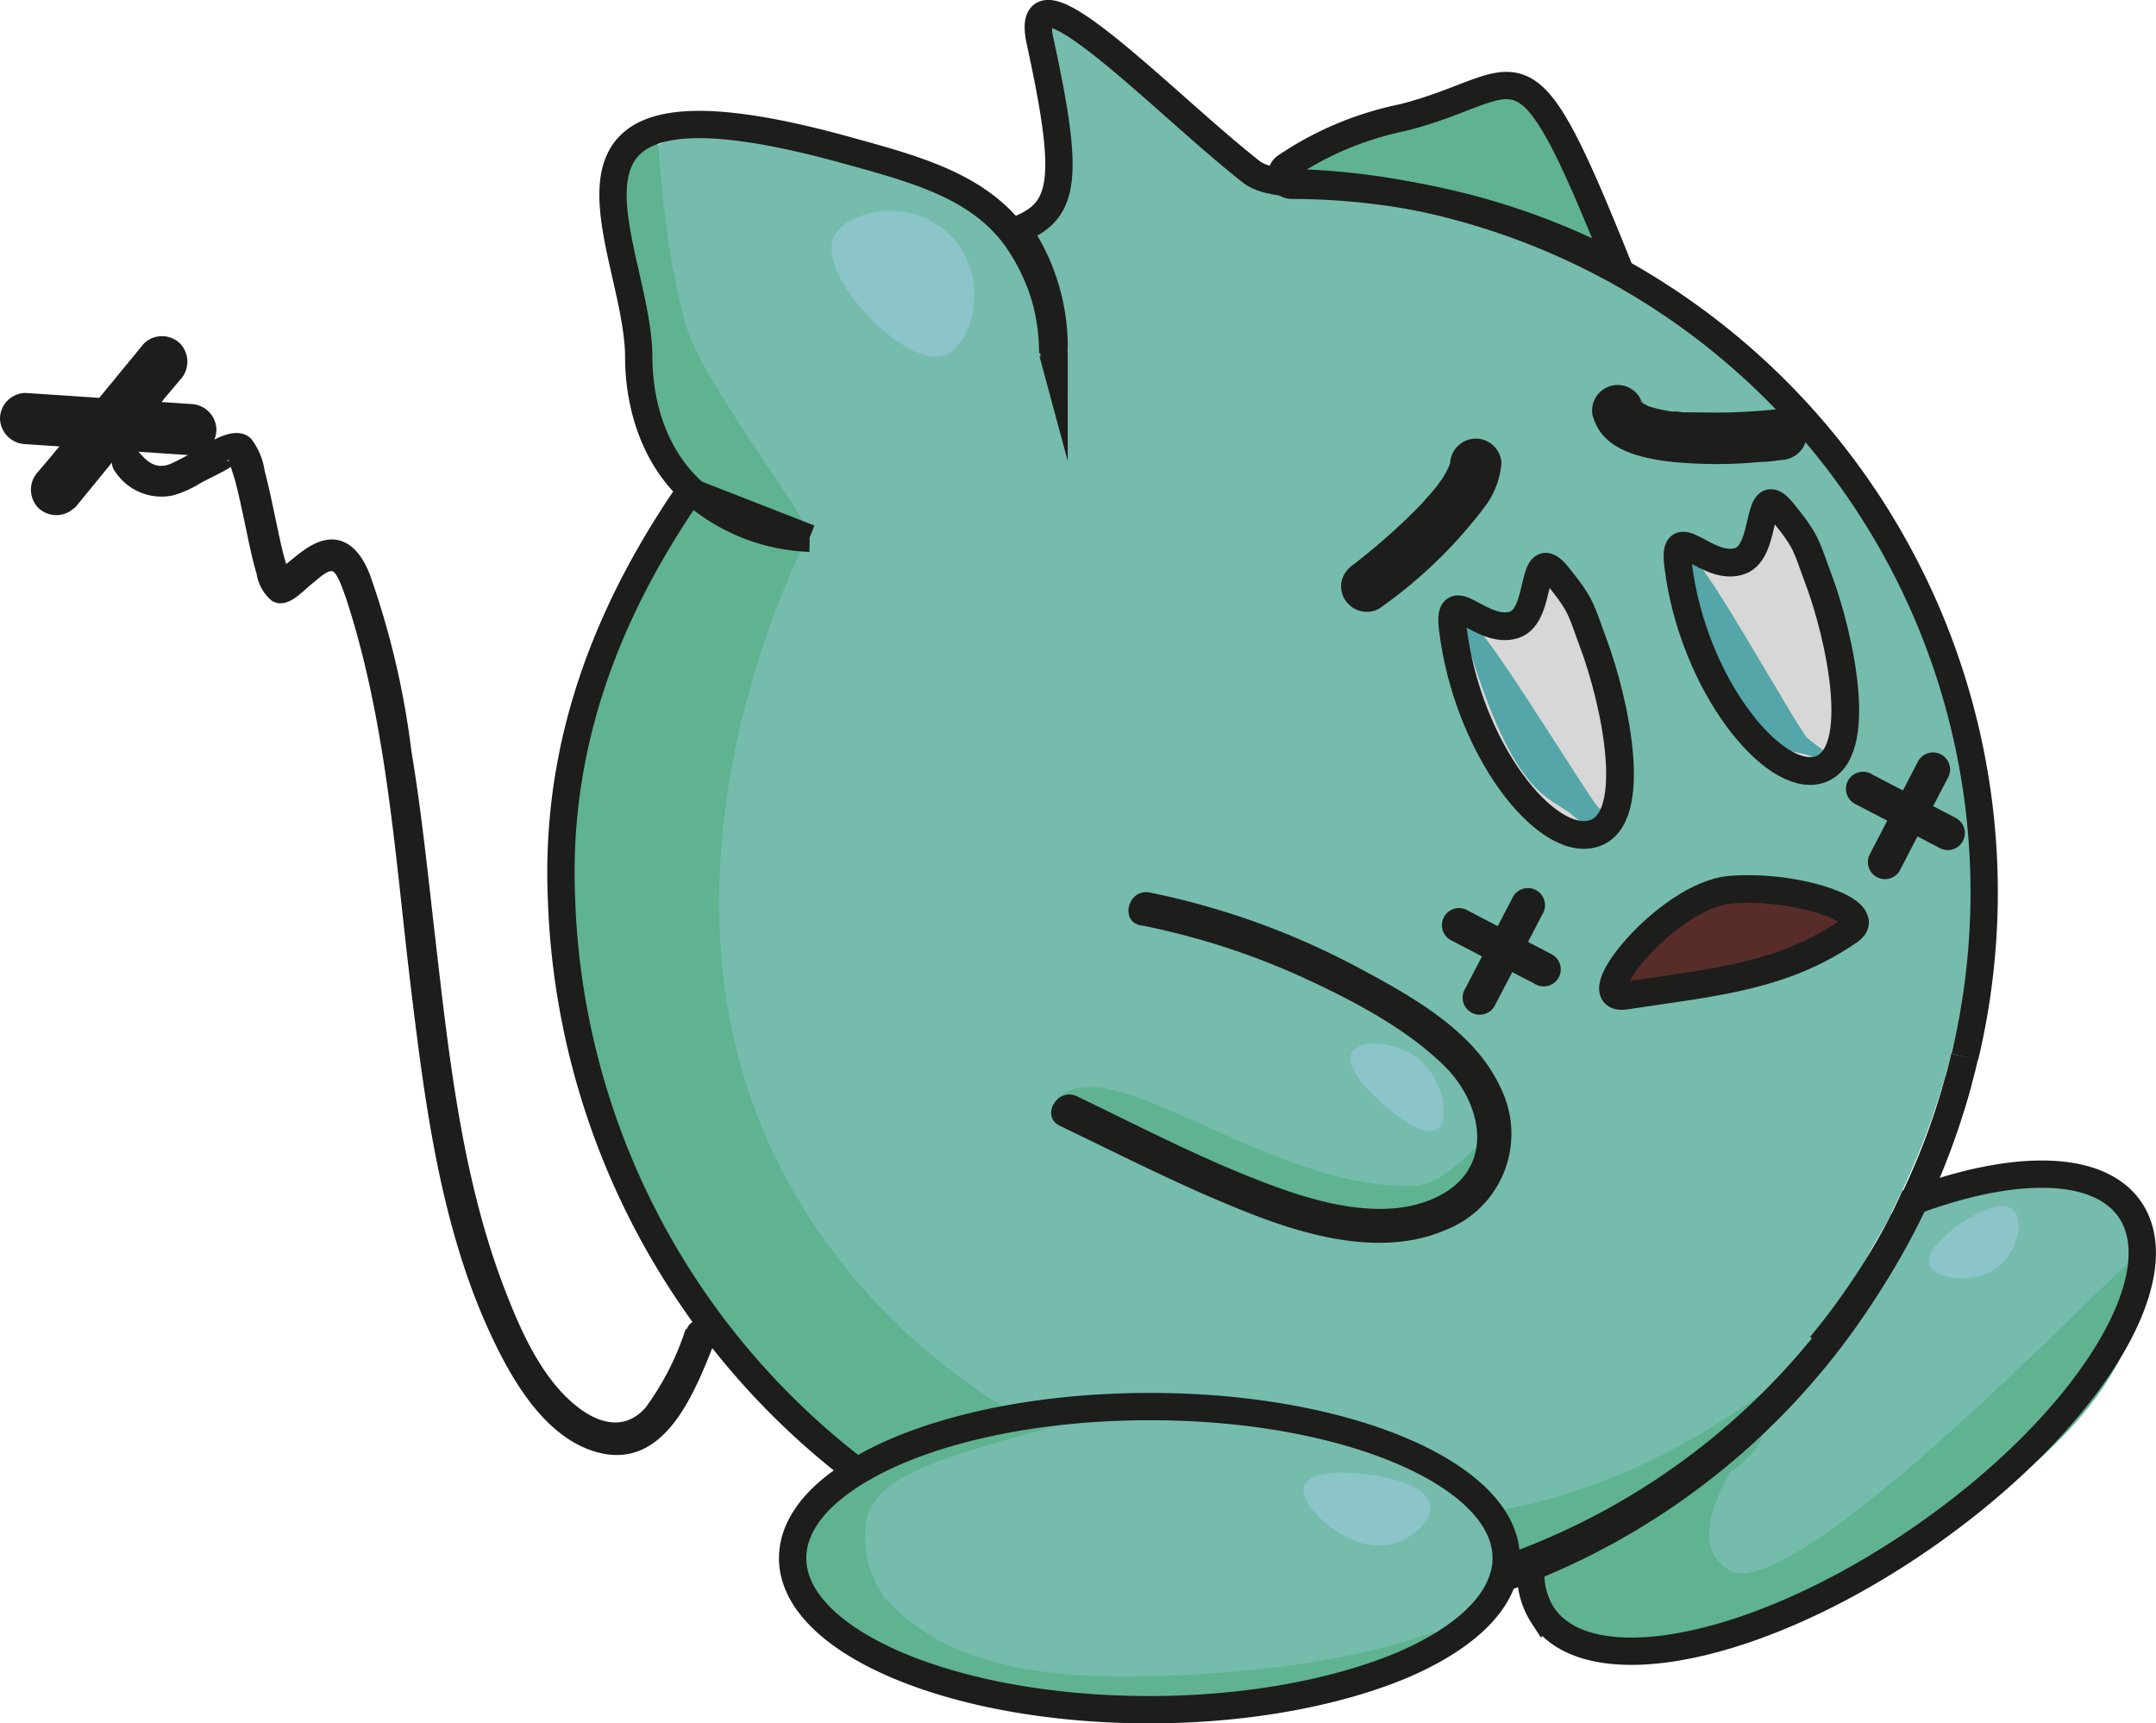 <svg xmlns="http://www.w3.org/2000/svg" viewBox="0 0 157.9 126.22"><defs><style>.cls-1{fill:#75bcad;stroke:#75bcad;}.cls-1,.cls-2,.cls-4,.cls-5,.cls-6,.cls-7,.cls-8,.cls-9{stroke-miterlimit:10;}.cls-1,.cls-2{stroke-width:0.75px;}.cls-2{fill:#5fb390;stroke:#5fb390;}.cls-3{fill:#1d1d1b;}.cls-4{fill:#8bc4c9;stroke:#8bc4c9;}.cls-4,.cls-5,.cls-6,.cls-7{stroke-width:0.75px;}.cls-5{fill:#d7d7d7;stroke:#d7d7d7;}.cls-6{fill:#582d29;stroke:#582d29;}.cls-7{fill:#54a6a8;stroke:#54a6a8;}.cls-8,.cls-9{fill:none;stroke:#1d1d1b;}.cls-8{stroke-width:2px;}.cls-9{stroke-width:2.03px;}</style></defs><g id="Capa_9" data-name="Capa 9"><path class="cls-1" d="M75.89,1.9C90,23.74,40.26,22.26,40.54,64.54c.16,24.71,19.12,39.14,21.67,41,14.73,10.93,34.17,11.33,53,6.39,14-3.65,19.75-17.59,21.67-20.9a54.62,54.62,0,0,0,6.78-19.55,50.57,50.57,0,0,0-2.32-25.36c-.84-2.25-3.67-13.08-13.94-20.12C103,9.25,96.41,15.57,92.67,13,82.93,6.28,74.06-.94,75.89,1.9Z"/><path class="cls-1" d="M57.18,37.51A13.82,13.82,0,0,1,46.92,25.32c-.43-5.37-3.17-12,1.62-14.46C56,7.07,68.91,14,70,14.86c1.46,1.17,4.54,3.63,5,7.36C76,29.62,66.36,39.62,57.18,37.51Z"/><path class="cls-2" d="M77.88,80.54c3.64-2.84,14.17,6,24,6.66,3.17.21,3.81-.24,8.06-4.43.55-.54-.3,2.08-1.71,3.41-1.21,1.13-2,4.41-15.51,1.66-3.06-.61-12.55-3.75-12.92-5.91C79.68,81.17,77.1,81.14,77.88,80.54Z"/><path class="cls-2" d="M93.76,12.74c-.17-1.28,10.55-5.8,17.65-5.36,2.06.13,6.39,9.52,5.67,10.58s-4.48-1.82-13-3.58C97.21,13,93.87,13.56,93.76,12.74Z"/><path class="cls-2" d="M47.67,9.45c-.28-.17-6,8.58,2.68,24.36,2.15,3.89,7.84,5.31,8.16,4.81S51,28,49.86,23.9C47.92,16.93,47.92,9.6,47.67,9.45Z"/><path class="cls-2" d="M50.79,36.85C39.43,54.76,39,68.43,44.51,83.37c8.82,23.8,33.91,40,64.43,31.42,12.65-3.56,21.13-11.77,21.53-13.1.27-.9-8.83,7.92-22.73,9.62-16.23,2-40.14-5-50.8-25.4-11.52-22.08,2-47,2-47C54.93,38.32,51.46,35.78,50.79,36.85Z"/><path class="cls-1" d="M127.48,105.08c17.73-16.67,5.37-15,21.73-18,3.75-.69,6.59,2.53,6.71,3.74,1.32,14.31-26.85,33.92-38.43,27.46C116.57,117.72,125.81,106.65,127.48,105.08Z"/><path class="cls-1" d="M60.22,112.57c2.41-10.56,38.52-11,45.68-4.84,2.91,2.52,4.42,5.51,3.87,6.58C103.25,127,68.05,129,61.38,117.6A7,7,0,0,1,60.22,112.57Z"/><path class="cls-2" d="M128.7,105.06c-2,5.63-24.39,8.9-12.26,15,5.93,3,41.17-11.16,40-27.47-.05-.67-24.56,25.59-29.83,22.82S129.33,103.28,128.7,105.06Z"/><path class="cls-2" d="M78.46,103.71c-3.41-.88-20.73,4.2-20.72,9.36,0,4.14,4.65,9,10.64,9.89,25.06,3.87,36.74-2.51,36.67-3,0-.28-5.67,2.84-21.29,3.19-10.82.25-16-2.25-19.35-6a8.29,8.29,0,0,1-1.36-5.7C63.7,107.41,69.83,106.22,78.46,103.71Z"/></g><g id="Capa_10" data-name="Capa 10"><path class="cls-3" d="M5.49,37.19,12.19,29l1-1.18a1.93,1.93,0,0,0,0-2.66,1.9,1.9,0,0,0-2.65,0L3.8,33.36l-1,1.18a1.91,1.91,0,0,0,0,2.65,1.9,1.9,0,0,0,2.65,0Z"/><path class="cls-3" d="M1.88,32.53l10.57.71,1.52.1a1.89,1.89,0,0,0,1.88-1.87A1.92,1.92,0,0,0,14,29.59L3.4,28.88l-1.52-.1A1.89,1.89,0,0,0,0,30.65a1.93,1.93,0,0,0,1.88,1.88Z"/><path class="cls-3" d="M101,44.58a34.28,34.28,0,0,0,7.76-7.49,6,6,0,0,0,1.2-3.22,1.88,1.88,0,0,0-3.75,0s0,.2,0,.23.12-.57,0-.33c0,0,0,.09,0,.12-.06.24-.33.71,0,.12-.19.35-.36.71-.58,1.05-.13.18-.26.35-.38.53l.12-.16a1.71,1.71,0,0,0-.11.14l-.27.33c-.33.39-.67.76-1,1.13a46,46,0,0,1-4.21,3.8l-.73.58.17-.13-.08.06a2.09,2.09,0,0,0-.86,1.12A1.88,1.88,0,0,0,101,44.58Z"/><path class="cls-3" d="M109.45,73.7l3.09-5.93.44-.84a1.25,1.25,0,0,0-2.16-1.27l-3.09,5.94-.44.84a1.25,1.25,0,1,0,2.16,1.26Z"/><path class="cls-3" d="M116.67,30.49c.66,2.51,3.61,3.09,5.8,3.34a33.61,33.61,0,0,0,6.5,0c.5,0,1-.08,1.49-.14a1.94,1.94,0,0,0,1.88-1.88c-.05-.91-.84-2-1.88-1.87-1.2.14-2.42.22-3.63.26s-2.14,0-3.2,0c-.25,0-.51,0-.76-.06l-.4,0-.16,0c-.24,0,.5.08.11,0a12.83,12.83,0,0,1-1.37-.29l-.36-.11-.13-.05c-.29-.09.35.18.17.07a5.61,5.61,0,0,0-.54-.29c-.19-.1.36.34.1.06l-.08-.07c-.18-.14.12-.15.14.19,0,0-.1-.14-.13-.19s.16.46.06.11a1.87,1.87,0,0,0-3.61,1Z"/><path class="cls-3" d="M106.22,68.84l5.36,2.79.76.39a1.25,1.25,0,1,0,1.26-2.15l-5.35-2.79-.76-.4a1.25,1.25,0,0,0-1.27,2.16Z"/><path class="cls-3" d="M139.13,63.77l3.08-5.94.44-.84a1.25,1.25,0,0,0-2.16-1.26l-3.08,5.93-.44.85a1.25,1.25,0,1,0,2.16,1.26Z"/><path class="cls-3" d="M135.9,58.9l5.36,2.79.76.4a1.25,1.25,0,0,0,1.26-2.16l-5.36-2.79-.76-.39a1.25,1.25,0,1,0-1.26,2.15Z"/><path class="cls-4" d="M61.41,17.51c-1.17,2.53,5.2,9.18,7.74,8.13,1.69-.7,3-5.35.19-8.13S62.17,15.86,61.41,17.51Z"/><path class="cls-4" d="M105.05,82.39c.71-.5.31-3.59-1.9-4.91-1.42-.83-3.48-.9-3.82-.19C98.71,78.62,104,83.15,105.05,82.39Z"/><path class="cls-4" d="M141.66,92.5c.28.82,3.31,1.35,4.87-.42.9-1,1.24-2.77.63-3.23C146,88,141.25,91.33,141.66,92.5Z"/><path class="cls-4" d="M95.86,108.93c-.41,1.09,3.32,4.81,6.39,3.68,1-.39,2.32-1.44,2.13-2.33C104,108.33,96.37,107.57,95.86,108.93Z"/><path class="cls-5" d="M116.44,60.54c3.22-.25.48-15.76-2.32-18.32-1.77-1.61-1.68,6.15-3,4.39-.8-1.09-2.71,0-5.16-1.81C105.55,44.47,111.53,60.93,116.44,60.54Z"/><path class="cls-5" d="M132.6,55.05c3-.24.45-14.51-2.13-16.87-1.63-1.48-1.55,5.66-2.74,4-.73-1-2.49,0-4.75-1.66C122.58,40.26,128.08,55.4,132.6,55.05Z"/><path class="cls-6" d="M120.18,72.48c3.1.77,9.29-2.33,13.94-3.68,3-.87-1.88-3.65-7.23-2.71S117.18,71.73,120.18,72.48Z"/><path class="cls-7" d="M124,42.06c3.55,11.77,5.48,12.31,7.61,12.67,1.78.3,2.42,1.17.49-.41C131.41,53.74,123,38.55,124,42.06Z"/><path class="cls-7" d="M107.76,46.74c3.55,11.77,6,11.21,7.62,12.66,1.29,1.17,3.35,1.53,1.41,0C116.08,58.77,106.71,43.23,107.76,46.74Z"/></g><g id="Capa_2" data-name="Capa 2"><path class="cls-8" d="M154.23,99.29c-2.73,4.38-7.42,9.16-13.41,13.31-11.86,8.22-24.31,10.8-27.8,5.76a5.59,5.59,0,0,1-.89-3.57A52.2,52.2,0,0,0,140.07,88c7.38-2.76,13.6-2.76,15.91.57C157.71,91.09,156.91,95,154.23,99.29Z"/><path class="cls-8" d="M112.13,114.79c-.68.28-1.36.54-2,.78"/><path class="cls-8" d="M110.31,114.12a4.47,4.47,0,0,1-.07.82,4.85,4.85,0,0,1-.16.63c-.75,2.46-3.4,4.66-7.3,6.35-4.74,2-11.32,3.3-18.6,3.3-14.43,0-26.13-5-26.13-11.1,0-2.15,1.44-4.15,3.92-5.84.25-.18.52-.35.8-.52l.84-.48c4.78-2.6,12.22-4.26,20.57-4.26C98.61,103,110.31,108,110.31,114.12Z"/><path class="cls-3" d="M83.62,67.78A53.86,53.86,0,0,1,95.44,71.6c3.57,1.65,7.43,3.64,10.28,6.41s3.82,7.45-.33,9.58c-3.77,1.93-8.71.55-12.42-.84-4.82-1.8-9.45-4.22-14.08-6.45-1.45-.7-2.72,1.46-1.26,2.16C82.32,84.71,87,87.12,91.88,89c4.3,1.66,9.59,3,14,1.08a7.56,7.56,0,0,0,4-10.45c-1.88-4.11-6.51-6.67-10.31-8.71a56.07,56.07,0,0,0-15.36-5.55c-1.57-.32-2.24,2.09-.67,2.41Z"/><path class="cls-3" d="M50.22,97.32a20,20,0,0,1-2.93,5.76c-1.33,1.52-3,1.33-4.59.26-2.69-1.86-4.3-5.28-5.47-8.23-3.33-8.3-4.31-17.39-5.33-26.21-.54-4.64-1-9.28-1.77-13.89a61,61,0,0,0-3.05-12.95c-.48-1.21-1.31-2.53-2.77-2.55-1.27,0-2.34,1-3.25,1.72-.17.14-.75.48-.8.66s1,.19,1,.26a5.44,5.44,0,0,0-.3-.84c-.31-1-.52-2.1-.75-3.16-.26-1.23-.51-2.46-.83-3.68a5,5,0,0,0-1-2.35c-1.06-1-2.74.09-3.75.67A15.36,15.36,0,0,1,12.43,34c-1.06.38-1.68-.19-2.35-1-.94-1.12-2.53.49-1.6,1.61a4.06,4.06,0,0,0,4.16,1.68,7.76,7.76,0,0,0,2-.88c.75-.43,1.64-.79,2.35-1.27s-.53-.17-.29-.48a2.64,2.64,0,0,0,.15.29c.08.4.28.9.39,1.33.29,1.11.52,2.24.76,3.37s.46,2.26.79,3.36a3.21,3.21,0,0,0,1.13,2c1.14.65,2.17-.67,3-1.31.3-.24,1-.91,1.39-.87s.84,1.47,1,1.89c3.05,9.23,3.63,19.17,4.8,28.76,1.08,8.91,2.29,18.25,6.37,26.38,1.51,3,3.81,6.57,7.28,7.51,5.1,1.37,7.25-4.76,8.71-8.4.54-1.35-1.66-1.94-2.19-.6Z"/><g id="Capa_1" data-name="Capa 1"><path class="cls-8" d="M94.6,13.57a51.58,51.58,0,0,1,23.91,5.94C111.28,1.45,111.79,6.35,102.7,8.62a23.76,23.76,0,0,0-8.56,3.61A.75.75,0,0,0,94.6,13.57Z"/><path class="cls-9" d="M116.71,47.16c1.5,4,3.48,12.83,0,13.89s-9.23-6.22-10.31-15c-.42-3.43,2.09.5,4.5-.29,2.16-.7,1.1-6.23,3.24-3.51C115.91,44.44,115.81,44.75,116.71,47.16Z"/><path class="cls-9" d="M133.21,42.49c1.49,4,3.48,12.82,0,13.89-3.29,1-9.23-6.22-10.31-15-.42-3.42,2.09.51,4.5-.28,2.16-.7,1.1-6.23,3.23-3.51C132.41,39.77,132.3,40.08,133.21,42.49Z"/><path class="cls-9" d="M135.44,68.17c2.06-1.42-3.92-3.42-8.78-3-4.51.43-10.94,8.26-7.61,7.75C125.86,71.9,130.6,71.5,135.44,68.17Z"/><path class="cls-8" d="M74.52,16.83c3.51-1.36,3.85-3.71,1.66-13.78-1.45-6.63,9,4.47,15.48,9.55,1.2.93,4,.81,4,.81a52,52,0,0,1,48.24,64"/><path class="cls-8" d="M133.34,98.55a52.08,52.08,0,0,0,10.1-19.41"/><path class="cls-8" d="M143.88,77.39c-.13.59-.28,1.17-.44,1.75a52.15,52.15,0,0,1-33.2,35.8"/><path class="cls-8" d="M62.77,107.76a55,55,0,0,1-21.65-42C40.69,55.4,43.85,45.66,50.51,36l.21.08,8.56,3.34A13.73,13.73,0,0,1,50.72,36c-3.3-3-3.94-7.33-3.94-9.81C46.78,17.83,37,4.09,62,11c5,1.39,9.78,2.61,12.53,6.58A14.83,14.83,0,0,1,76.6,22a15.17,15.17,0,0,1,.6,4.23l-.1-.37a15.3,15.3,0,0,0-2.68-8.63l.29-.11a15.1,15.1,0,0,1,2.49,8.34"/></g></g></svg>